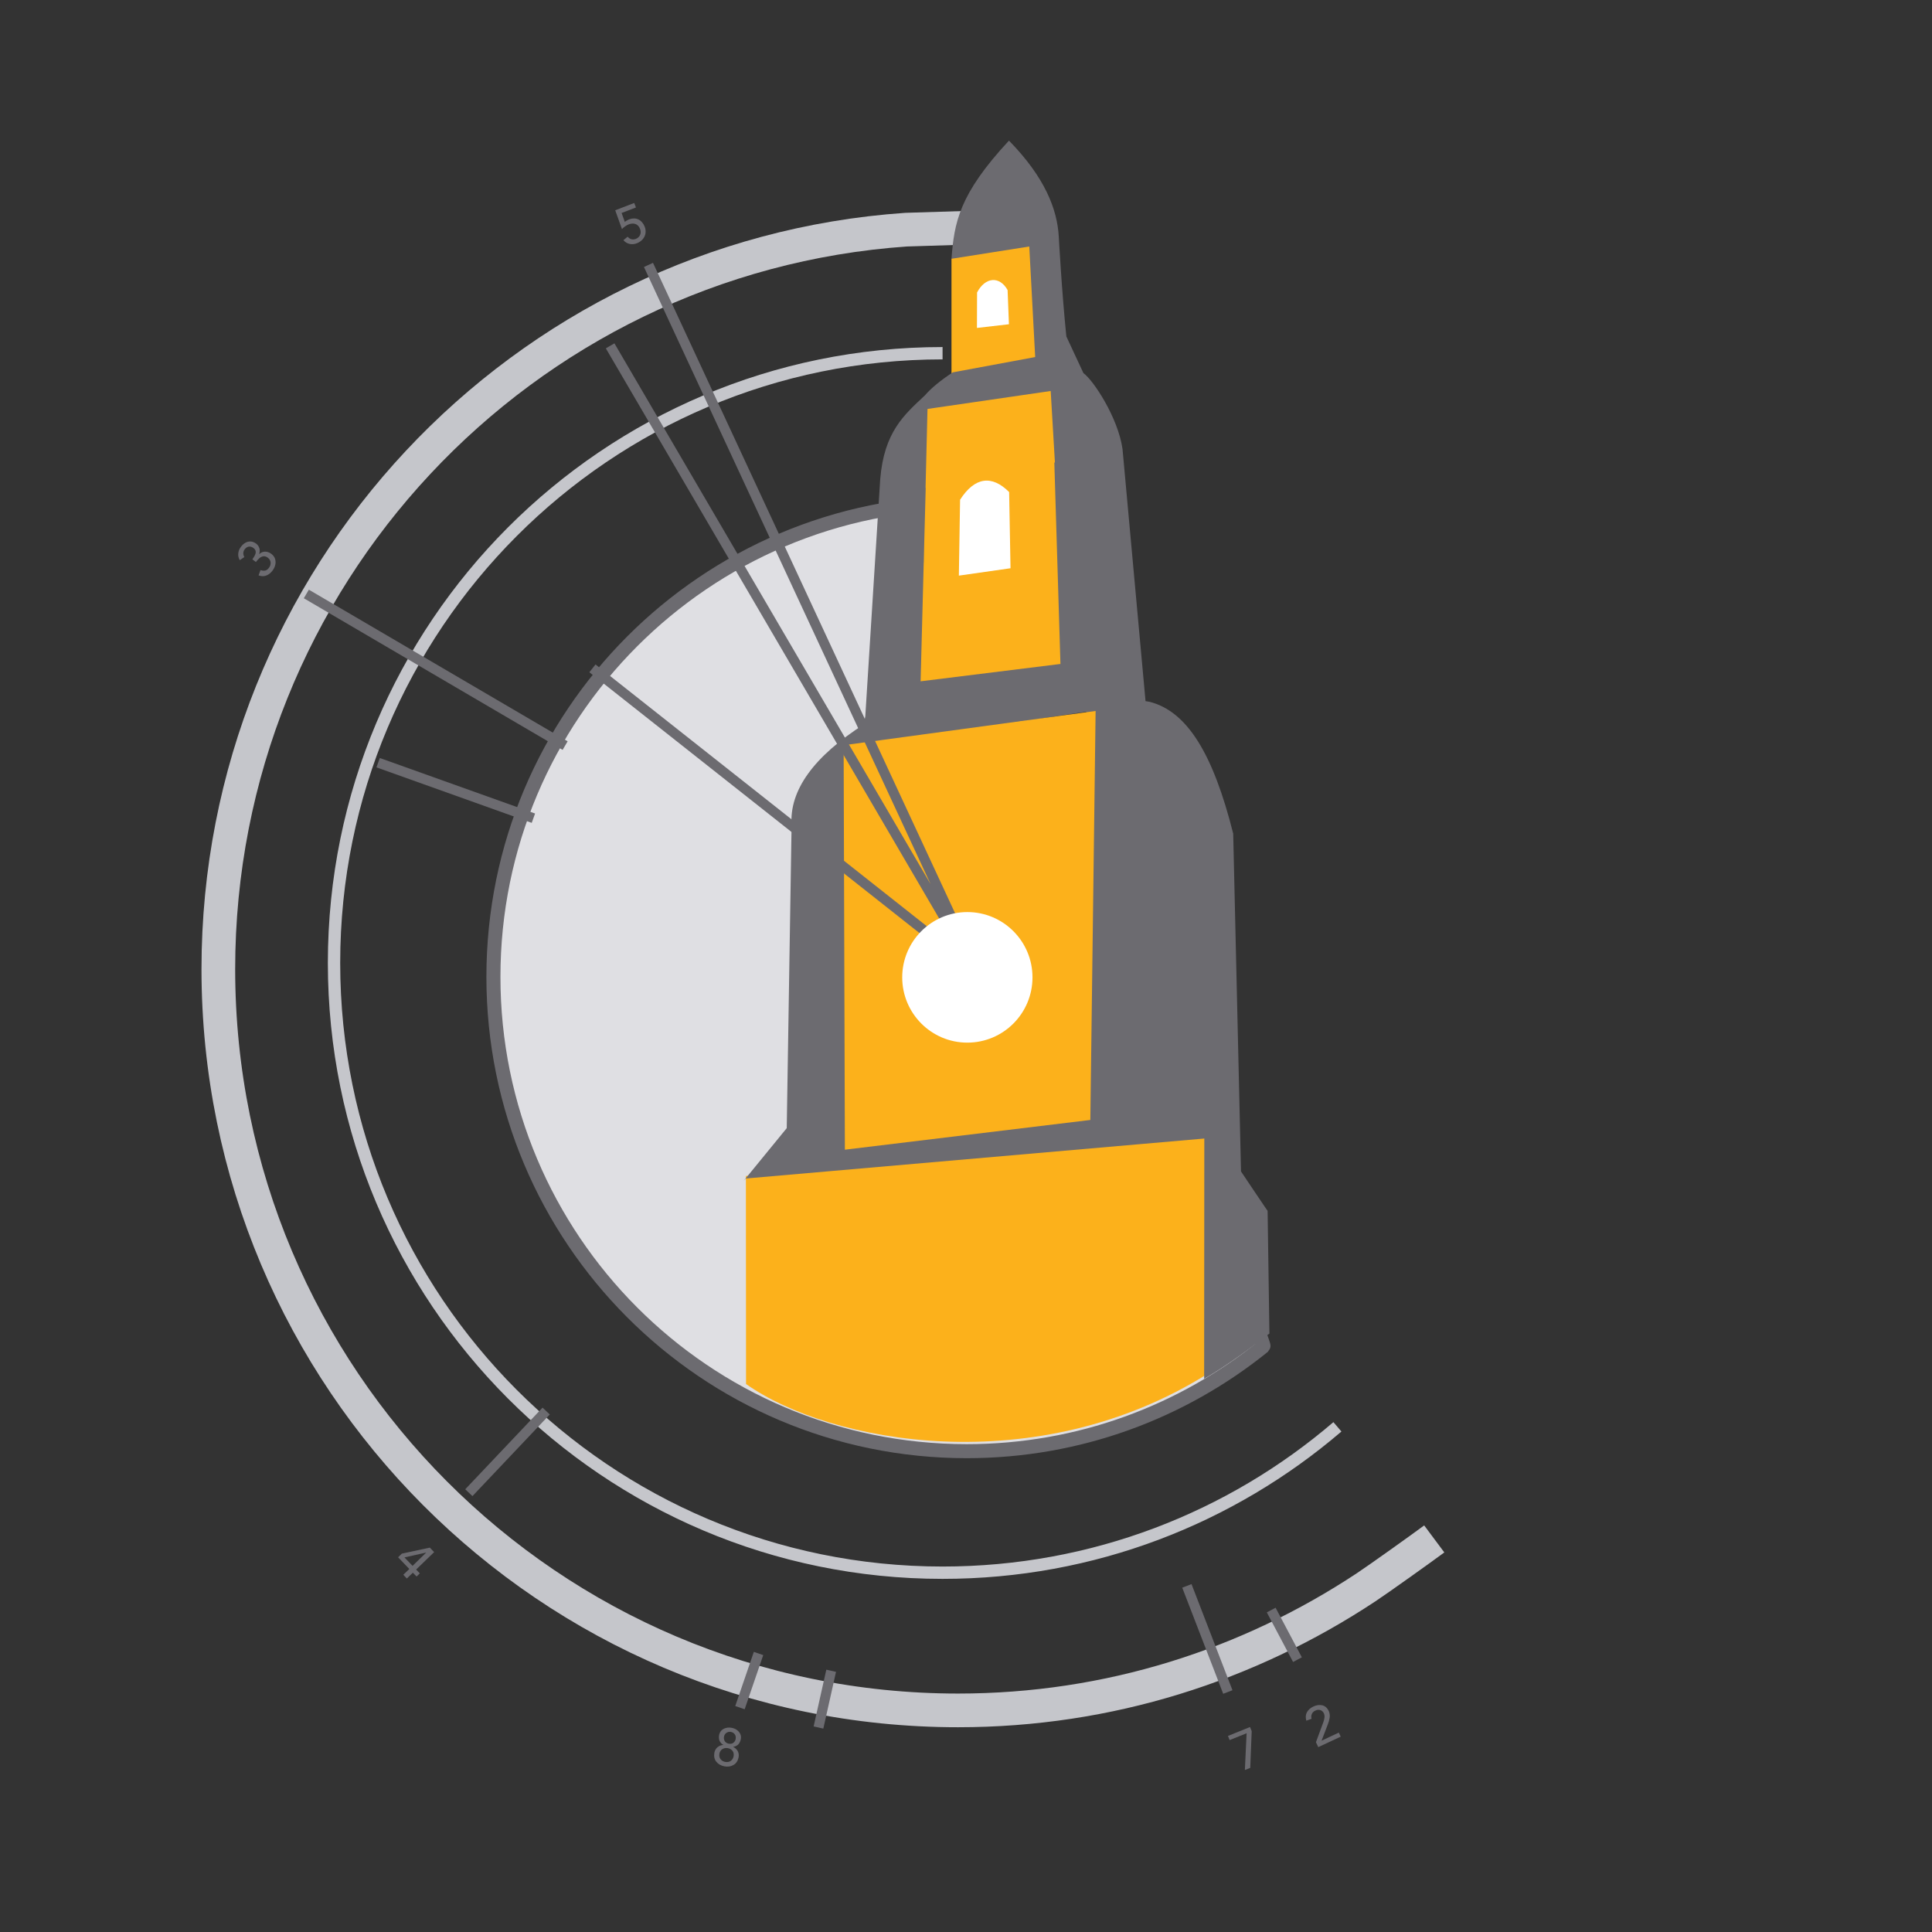 <svg width="140" height="140" viewBox="0 0 140 140" fill="none" xmlns="http://www.w3.org/2000/svg">
<rect x="0" y="0" width="140" height="140" fill="#333333" stroke="none"/>
<path d="M35.755 70.789C35.755 51.809 51.111 36.421 70.05 36.421C75.588 58.041 91.8 97.364 91.559 97.559C85.678 102.312 78.196 105.157 70.05 105.157C51.111 105.156 35.755 89.77 35.755 70.789Z" fill="#DFDFE3"/>
<path d="M35.755 70.789C35.755 51.809 51.111 36.421 70.05 36.421C75.588 58.041 91.8 97.364 91.559 97.559C85.678 102.312 78.196 105.157 70.05 105.157C51.111 105.156 35.755 89.77 35.755 70.789Z" stroke="#6C6B70" stroke-width="1.017"/>
<path d="M103.931 111.516C103.084 112.147 99.875 114.438 98.991 115.022C90.473 120.657 80.361 123.942 69.425 123.942C39.819 123.942 15.821 99.892 15.821 70.226C15.821 41.827 37.81 18.574 65.658 16.642L70.543 16.49" stroke="#C5C6CB" stroke-width="2.441" stroke-miterlimit="3.864"/>
<path d="M96.914 103.393C89.216 109.984 79.225 113.964 68.302 113.964C43.948 113.964 24.205 94.182 24.205 69.779C24.205 45.378 43.947 25.595 68.302 25.595" stroke="#C5C6CB" stroke-width="0.894" stroke-miterlimit="3.864"/>
<path d="M87.5 82.201L54.05 85.215L54.061 100.292C60.153 104.586 75.107 107.359 87.567 99.516L87.5 82.201Z" fill="#FCB11B"/>
<path d="M62.471 52.829L63.73 48.21L66.839 45.081L67.025 49.907L62.471 52.829Z" fill="#6C6B70"/>
<path d="M66.678 49.651L66.997 29.14L76.91 27.886L77.072 48.448L66.678 49.651Z" fill="#FCB11B"/>
<path d="M69.483 41.712L73.226 41.177L73.126 35.657C71.873 34.401 70.633 34.559 69.571 36.213L69.483 41.712Z" fill="white"/>
<path d="M69.927 17.866L68.948 18.752V27.445L75.234 26.557L74.968 16.98L69.927 17.866Z" fill="#FCB11B"/>
<path d="M70.793 23.763L73.111 23.496L73.014 21.017C72.435 19.986 71.396 20.063 70.802 21.194L70.793 23.763Z" fill="white"/>
<path d="M62.668 52.449C58.955 54.816 57.188 57.271 57.361 59.81L57.01 81.75L53.89 85.566L54.048 85.398L87.269 82.502L87.257 99.916C89.03 98.885 90.713 97.608 91.986 96.635L91.856 87.741C91.905 87.837 89.928 84.887 89.928 84.887L89.362 60.405C87.914 54.641 86.029 51.535 83.288 50.852L83.01 50.809L81.342 32.537C81.019 30.272 79.244 27.567 78.508 27.035L77.272 24.381C76.937 21.112 76.724 17.161 76.724 17.161C76.613 15.153 75.712 12.848 73.114 10.189C69.486 14.091 69.146 16.14 68.949 18.752L74.585 17.862L75.013 25.874L69.04 26.983C68.167 27.562 67.491 28.106 67.021 28.651C65.521 30.06 64.062 31.289 63.782 34.743M66.941 40.784L66.979 39.115L67.081 35.353L67.069 35.356L67.21 29.634L76.137 28.333L76.444 33.525L76.4 33.509L76.844 48.113L66.711 49.37L66.936 40.782L66.941 40.784ZM78.714 51.575L78.683 59.56L78.6 59.545L62.669 61.498L62.916 53.951L78.714 51.575ZM61.343 82.9L61.254 64.168L78.75 62.063L78.916 81.122L61.343 82.9Z" fill="#6C6B70"/>
<path d="M53.158 127.277C53.123 127.423 53.055 127.535 52.941 127.607C52.833 127.68 52.701 127.701 52.544 127.673C52.404 127.646 52.29 127.576 52.211 127.472C52.132 127.368 52.104 127.236 52.132 127.076C52.159 126.93 52.233 126.82 52.346 126.748C52.453 126.677 52.588 126.649 52.742 126.677C52.887 126.705 52.998 126.772 53.082 126.873C53.16 126.978 53.188 127.111 53.158 127.277ZM53.309 126.014C53.287 126.127 53.232 126.218 53.145 126.287C53.06 126.353 52.942 126.379 52.798 126.353C52.668 126.325 52.571 126.257 52.516 126.16C52.458 126.058 52.442 125.957 52.464 125.844C52.49 125.721 52.55 125.625 52.647 125.564C52.743 125.502 52.847 125.479 52.968 125.502C53.094 125.527 53.19 125.59 53.248 125.683C53.313 125.775 53.33 125.887 53.309 126.014ZM53.52 127.346C53.555 127.177 53.528 127.026 53.459 126.893C53.386 126.762 53.274 126.657 53.135 126.588L53.137 126.575C53.248 126.569 53.358 126.523 53.465 126.439C53.57 126.348 53.642 126.215 53.681 126.029C53.708 125.893 53.695 125.765 53.642 125.65C53.589 125.537 53.51 125.443 53.401 125.363C53.296 125.285 53.169 125.232 53.026 125.206C52.886 125.178 52.751 125.178 52.619 125.212C52.489 125.242 52.381 125.301 52.286 125.387C52.198 125.475 52.137 125.586 52.109 125.725C52.079 125.911 52.095 126.065 52.16 126.184C52.225 126.303 52.307 126.385 52.411 126.434L52.407 126.444C52.251 126.458 52.114 126.51 51.995 126.608C51.879 126.704 51.801 126.838 51.766 127.004C51.722 127.264 51.766 127.483 51.902 127.656C52.04 127.83 52.233 127.943 52.487 127.994C52.738 128.043 52.959 128.01 53.152 127.896C53.343 127.788 53.467 127.602 53.52 127.346Z" fill="#6C6B70"/>
<path d="M46.721 16.435C46.619 16.182 46.471 16.006 46.271 15.906C46.07 15.809 45.846 15.804 45.599 15.892C45.558 15.91 45.495 15.941 45.43 15.975C45.365 16.014 45.311 16.047 45.277 16.081L45.043 15.434L46.084 15.035L45.957 14.709L44.581 15.237L45.069 16.599C45.142 16.522 45.224 16.453 45.311 16.393C45.402 16.332 45.476 16.29 45.547 16.264C45.733 16.189 45.897 16.18 46.048 16.234C46.194 16.283 46.307 16.402 46.38 16.587C46.441 16.754 46.441 16.902 46.382 17.029C46.322 17.155 46.224 17.25 46.085 17.308C45.97 17.349 45.864 17.361 45.765 17.338C45.668 17.316 45.572 17.254 45.481 17.152L45.175 17.406C45.304 17.55 45.452 17.64 45.623 17.676C45.794 17.714 45.968 17.697 46.145 17.631C46.312 17.565 46.45 17.472 46.562 17.35C46.669 17.226 46.742 17.087 46.771 16.93C46.799 16.772 46.787 16.606 46.721 16.435Z" fill="#6C6B70"/>
<path d="M97.154 125.844L97.015 125.55L95.766 126.137L96.216 124.961C96.282 124.801 96.326 124.639 96.351 124.473C96.377 124.307 96.355 124.143 96.285 123.979C96.174 123.756 96.015 123.62 95.816 123.572C95.613 123.528 95.402 123.555 95.181 123.656C94.962 123.759 94.807 123.897 94.707 124.071C94.611 124.247 94.594 124.454 94.661 124.688L95.041 124.55C95.009 124.419 95.013 124.301 95.063 124.197C95.108 124.093 95.194 124.009 95.319 123.954C95.44 123.897 95.554 123.883 95.669 123.917C95.78 123.954 95.869 124.027 95.932 124.15C95.974 124.254 95.992 124.361 95.974 124.472C95.96 124.582 95.934 124.689 95.897 124.788L95.358 126.247L95.528 126.604L97.154 125.844Z" fill="#6C6B70"/>
<path d="M90.703 125.443L90.582 125.146L88.983 125.793L89.104 126.094L90.334 125.598L90.208 128.263L90.597 128.109L90.703 125.443Z" fill="#6C6B70"/>
<path d="M29.896 113.467L29.308 112.856L30.878 112.506L30.882 112.508L29.896 113.467ZM30.188 114.24L30.422 114.013L30.154 113.736L31.459 112.473L31.147 112.146L29.119 112.582L28.848 112.847L29.661 113.694L29.225 114.114L29.482 114.384L29.917 113.965L30.188 114.24Z" fill="#6C6B70"/>
<path d="M19.66 40.134C19.522 40.03 19.376 39.975 19.216 39.974C19.062 39.972 18.914 40.031 18.788 40.149L18.78 40.147C18.83 40.005 18.835 39.87 18.799 39.736C18.757 39.599 18.679 39.485 18.567 39.396C18.429 39.296 18.296 39.244 18.16 39.238C18.024 39.232 17.898 39.263 17.779 39.332C17.66 39.399 17.555 39.496 17.463 39.617C17.351 39.764 17.285 39.926 17.268 40.091C17.244 40.261 17.283 40.429 17.374 40.593L17.707 40.366C17.654 40.275 17.63 40.178 17.631 40.08C17.634 39.981 17.666 39.891 17.731 39.808C17.81 39.699 17.907 39.636 18.016 39.613C18.128 39.592 18.245 39.622 18.364 39.708C18.474 39.787 18.532 39.888 18.532 40.011C18.532 40.135 18.45 40.308 18.287 40.53L18.544 40.725C18.612 40.629 18.693 40.542 18.782 40.461C18.871 40.379 18.969 40.332 19.074 40.312C19.183 40.295 19.295 40.329 19.416 40.419C19.533 40.511 19.597 40.625 19.61 40.76C19.618 40.897 19.583 41.026 19.491 41.143C19.407 41.257 19.314 41.324 19.218 41.346C19.123 41.367 19.008 41.355 18.877 41.309L18.737 41.695C18.941 41.766 19.129 41.772 19.299 41.703C19.472 41.64 19.618 41.519 19.748 41.348C19.845 41.216 19.914 41.077 19.947 40.932C19.981 40.786 19.977 40.645 19.935 40.506C19.893 40.365 19.799 40.241 19.66 40.134Z" fill="#6C6B70"/>
<path d="M38.652 59.289L27.401 55.267M54.966 119.818L53.62 123.743M60.229 121.07L59.31 125.183M92.116 116.67L94.019 120.264M86.006 114.92L88.974 122.609M39.577 102.25L33.974 108.166M40.951 54.028L22.198 43.041" stroke="#6C6B70" stroke-width="0.72" stroke-miterlimit="3.864"/>
<path d="M61.133 54.001L79.392 51.519L79.01 81.157L61.223 83.311L61.133 54.001Z" fill="#FCB11B"/>
<path d="M46.991 19.197L69.087 66.768M44.212 25.061L68.44 66.5M42.93 48.432L67.684 67.989" stroke="#6C6B70" stroke-width="0.72" stroke-miterlimit="3.864"/>
<path d="M65.378 70.823C65.378 68.212 67.492 66.092 70.098 66.092C72.705 66.092 74.818 68.212 74.818 70.823C74.818 73.435 72.706 75.553 70.098 75.553C67.492 75.554 65.378 73.436 65.378 70.823Z" fill="white"/>
</svg>
